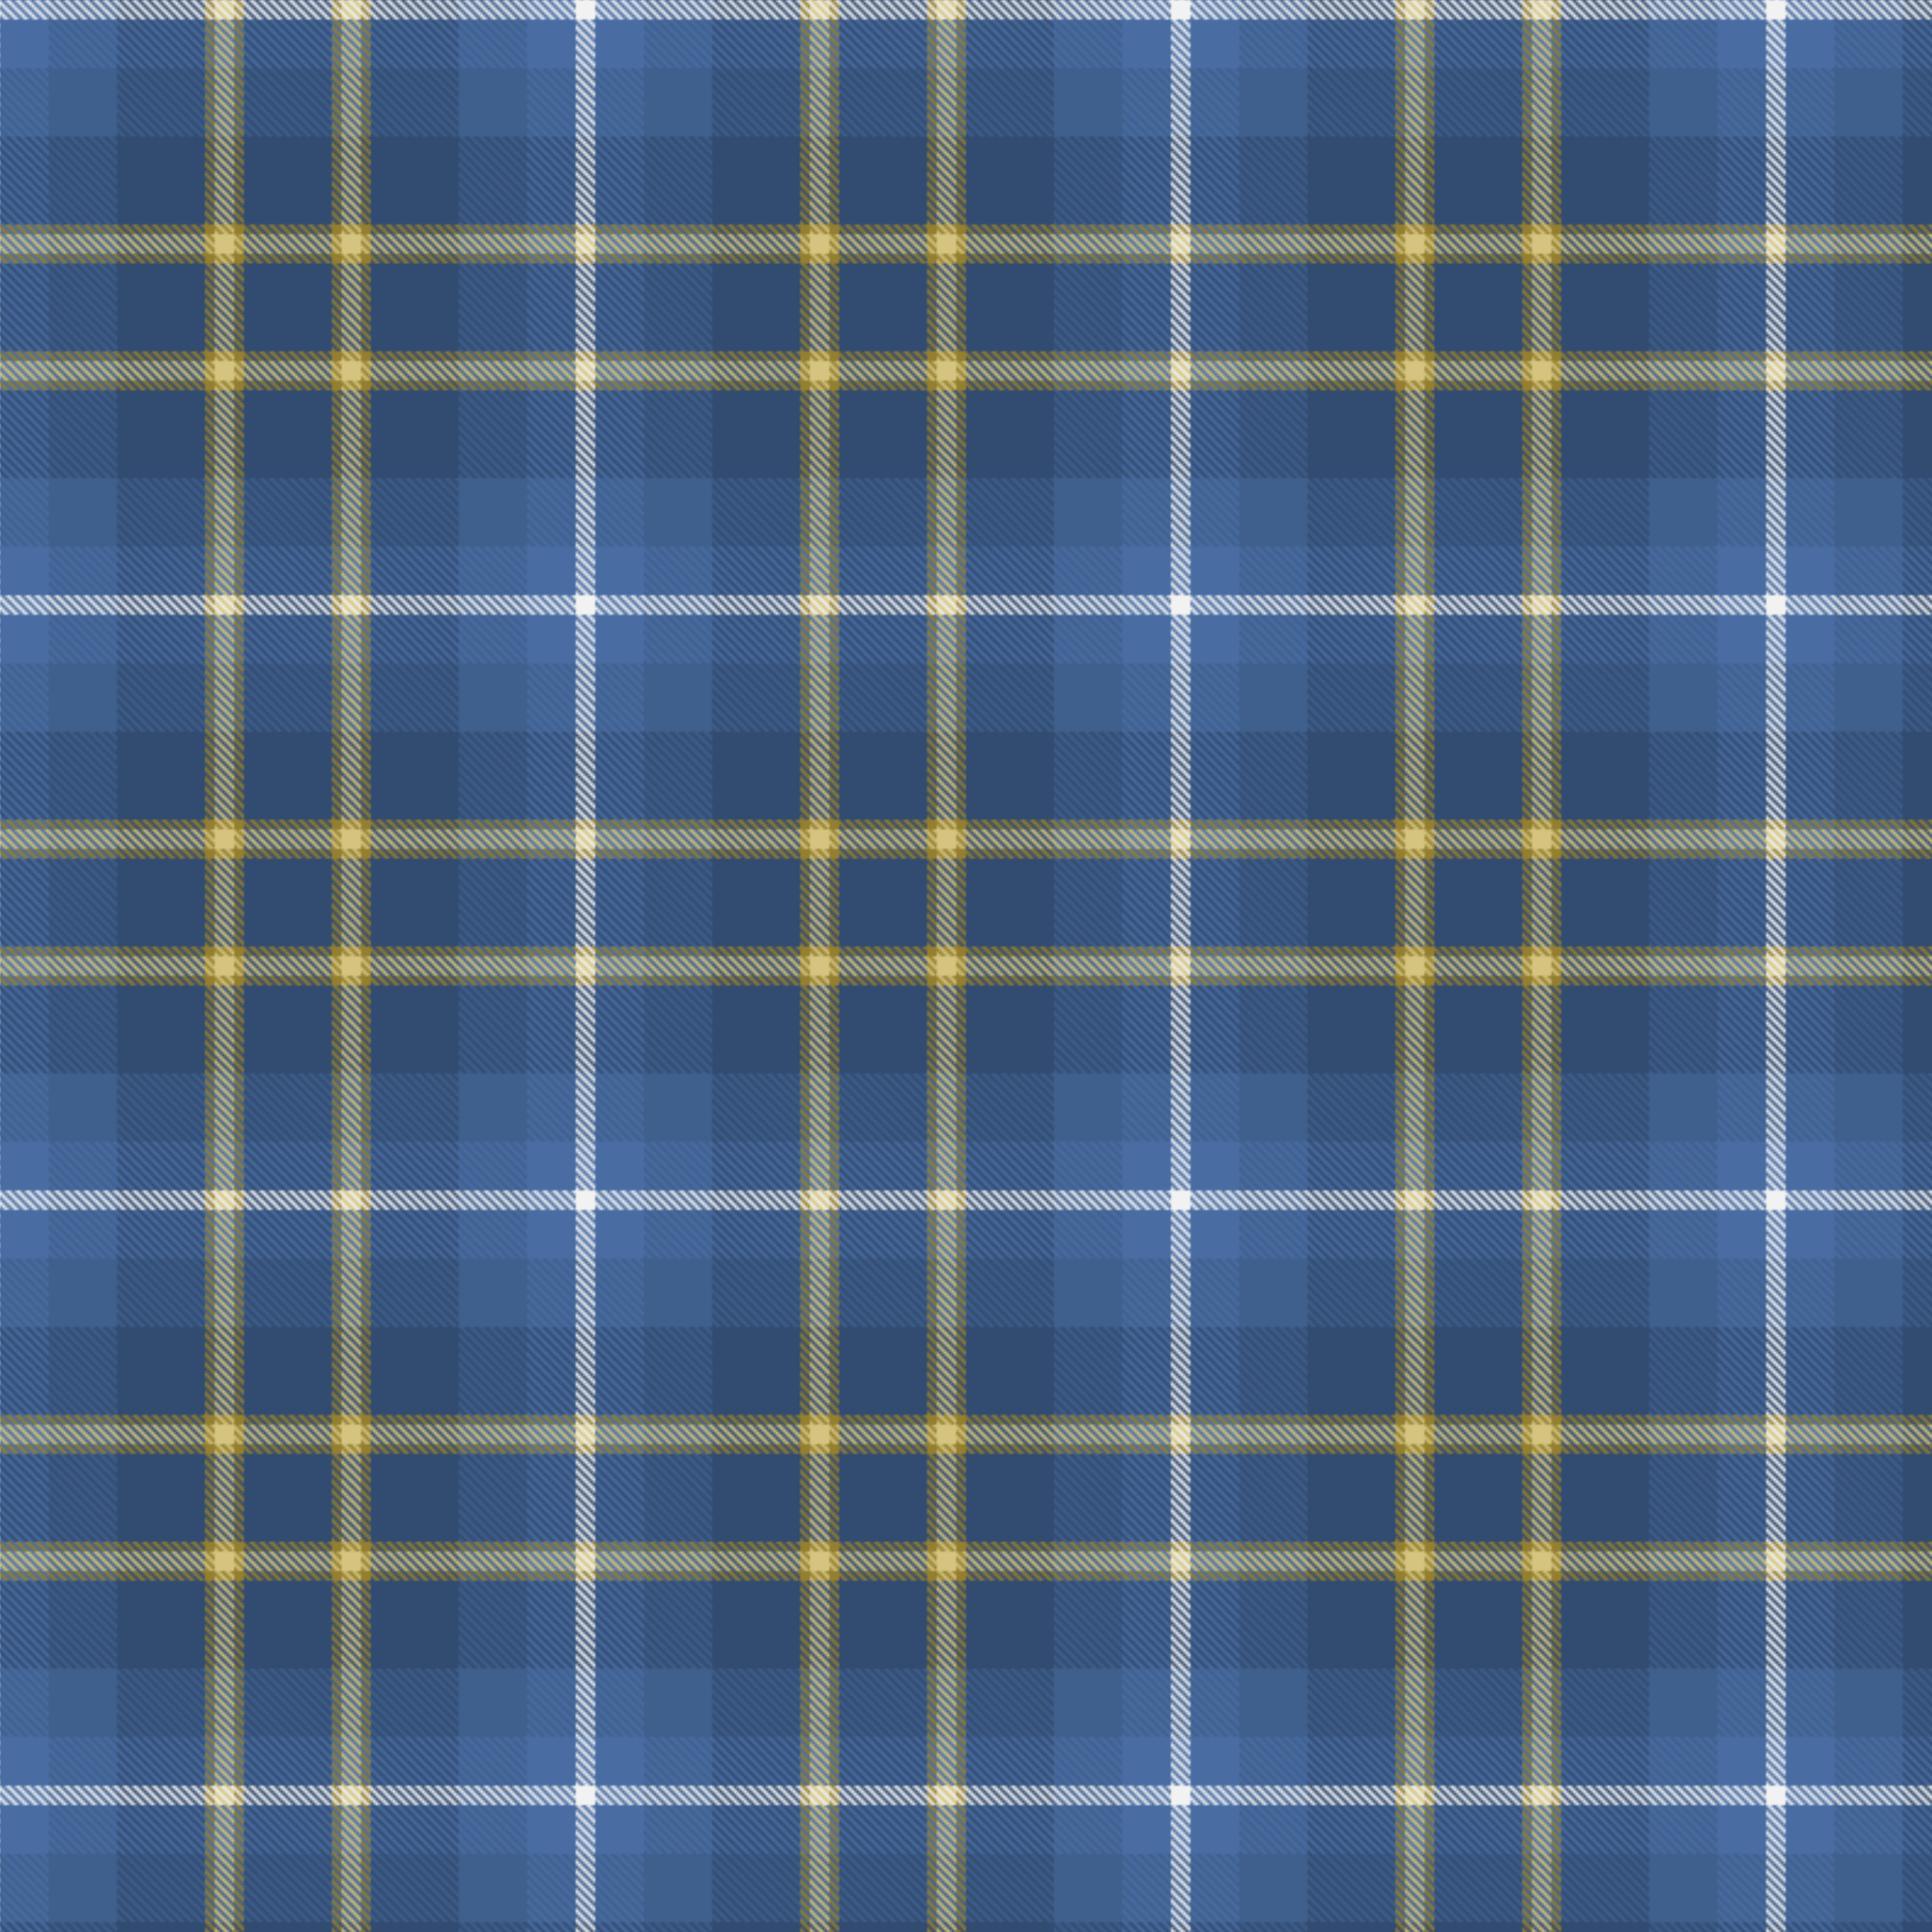 <?xml version="1.0" encoding="UTF-8" standalone="no"?>
<svg xmlns="http://www.w3.org/2000/svg" xmlns:xlink="http://www.w3.org/1999/xlink" viewBox="0 0 792 792" version="1.1" id="tartan-svg" preserveAspectRatio="xMidYMid meet">
  <defs>
    <!-- Tartan color palette -->
    <style>
      .W  { fill: #F2F2F2; }  /* White */
      .LB { fill: #496DA3; }  /* Light Blue */
      .MB { fill: #3F5F8D; }  /* Medium Blue */
      .DB { fill: #324B70; }  /* Dark Blue */
      .Y  { fill: #D4C47F; }  /* Gold */
      .DY { fill: #947F31; }  /* Dark Gold */
      .LY { fill: #E1D8A5; }  /* Light Yellow */
      #threadcounts rect { shape-rendering:crispEdges; }
      #weave rect { shape-rendering:crispEdges; }
    </style>
    <!-- Diagonal weave grain pattern for texture -->
    <pattern id="weaveGrain" patternUnits="userSpaceOnUse" width="8" height="8" patternTransform="scale(0.5)">
      <polygon points="0,4 0,8 8,0 4,0" fill="white"/>
      <polygon points="4,8 8,8 8,4" fill="white"/>
    </pattern>
    <!-- Apply weave grain as a mask over vertical stripes -->
    <mask id="weave">
      <rect width="100%" height="100%" fill="url(#weaveGrain)"/>
    </mask>
    <!-- Full tartan pattern using class-based sett and mask -->
    <g id="threadcounts">
      <rect class="W" y="0" height="8" width="100%"/>
      <rect class="LB" y="8" height="20" width="100%"/>
      <rect class="MB" y="28" height="28" width="100%"/>
      <rect class="DB" y="56" height="36" width="100%"/>
      <rect class="DY" y="92" height="4" width="100%"/>
      <rect class="Y" y="96" height="8" width="100%"/>
      <rect class="DY" y="104" height="4" width="100%"/>
      <rect class="DB" y="108" height="36" width="100%"/>
      <rect class="DY" y="144" height="4" width="100%"/>
      <rect class="Y" y="148" height="8" width="100%"/>
      <rect class="DY" y="156" height="4" width="100%"/>
      <rect class="DB" y="160" height="36" width="100%"/>
      <rect class="MB" y="196" height="28" width="100%"/>
      <rect class="LB" y="224" height="20" width="100%"/>
    </g>
    <pattern id="settHorizontal" patternUnits="userSpaceOnUse" patternContentUnits="userSpaceOnUse" width="244" height="244">
      <use href="#threadcounts" x="0" y="0"/>
    </pattern>
    <pattern id="settVertical" patternUnits="userSpaceOnUse" patternContentUnits="userSpaceOnUse" width="244" height="244">
      <use href="#threadcounts" x="0" y="0" transform="rotate(90 122 122)" mask="url(#weave)"/>
    </pattern>
    <pattern id="fullSett" patternUnits="userSpaceOnUse" patternContentUnits="userSpaceOnUse" width="244" height="244">
      <rect fill="url(#settHorizontal)" width="100%" height="100%"/>
      <rect fill="url(#settVertical)" width="100%" height="100%"/>
    </pattern>
  </defs>
  <!-- Responsive rendering of pattern -->
  <rect fill="url(#fullSett)" width="100%" height="100%"/>
</svg>
